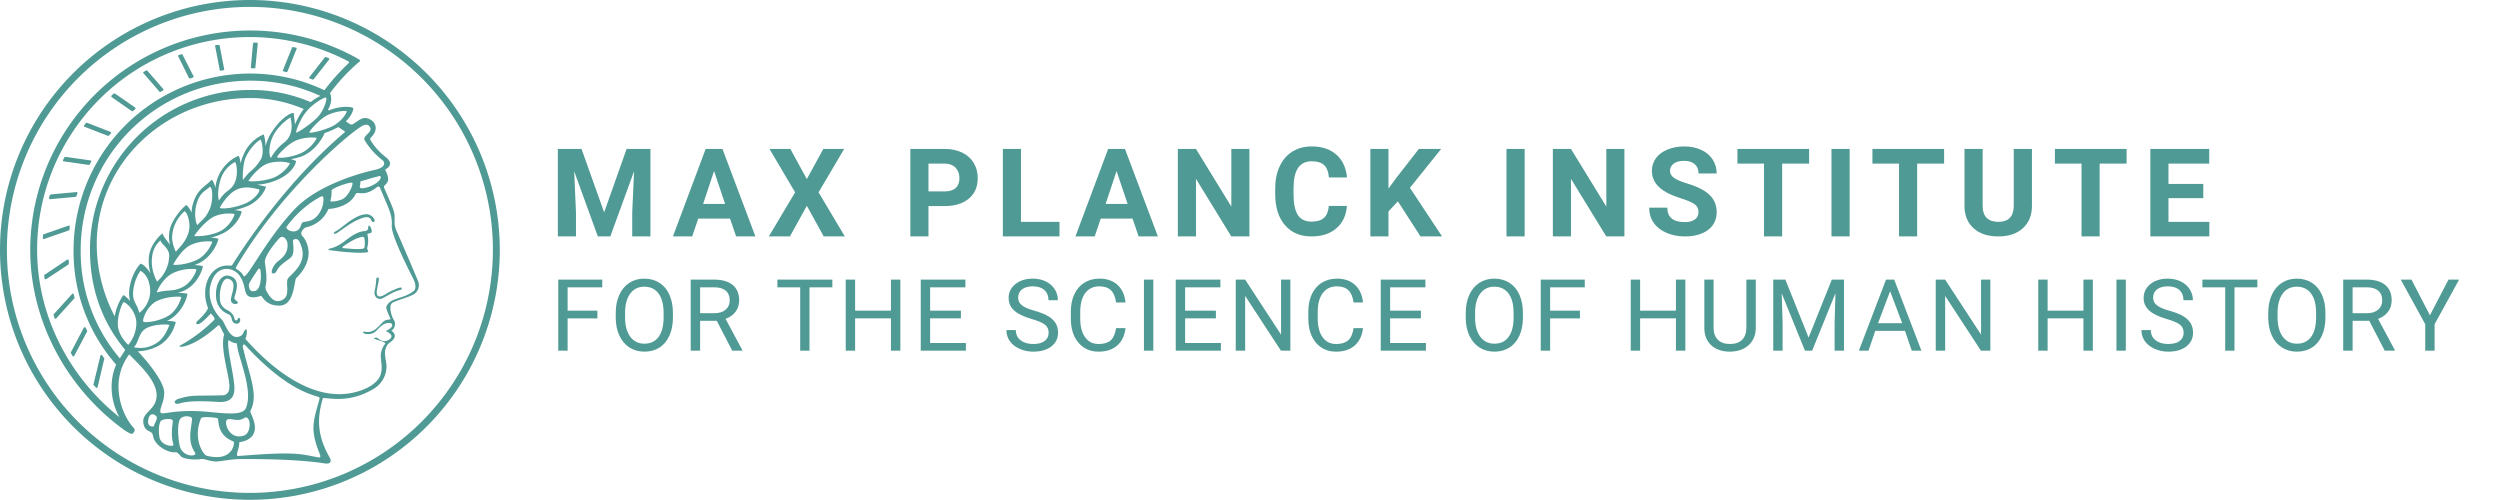 <svg xmlns="http://www.w3.org/2000/svg" viewBox="0 0 1000 200"><defs><style>.minerva-base-style{}</style></defs><g transform="translate(0 0) scale(0.952) translate(0 0)" style="fill: #4f9a94;"><title>minerva</title><path d="M105,0A105,105,0,1,0,210,105,105.1,105.1,0,0,0,105,0Zm0,207.1A102.1,102.1,0,1,1,207.1,105,102.2,102.2,0,0,1,105,207.1Z"/><path class="minerva-base-style" d="M166.6,97c-1.4-3.1-.5-5.1-.9-7.3s-2.7-7-4.3-10.8c-.7-1.7,3.8-1.3.4-7.6,0-.2,4.7-2,0-5.5a26.4,26.4,0,0,1-6-6.7,1,1,0,0,1,0-1.3c2.7-2.4,2.8-5.8-.1-7.5s-4.5,0-6.7,1.4c-.7.5-1.1.8-1.9.5L145.3,51c2.7-2.6,3.3-5.2,3.1-5.6s-4.6-1.3-10.2,1l-.4-.3c2.3-3.9,1-6.7.9-6.9h-.1A81,81,0,0,1,151,25.9h.1c.2-.3.3-.6-.2-.9l-1-.6A92.4,92.4,0,0,0,12.7,105c0,29.5,15,57.9,39.4,75.6a13.5,13.5,0,0,0,2.8,1.6A1.1,1.1,0,0,0,56,182l.3-.5a1,1,0,0,0,.3-.8c0-.7-.9-1.3-2.1-3a27.7,27.7,0,0,1-4.7-15.1,22.1,22.1,0,0,1,4.5-13.7c3.7,3.9,11.7,10.9,11.5,17.4s-6.9,6.8-5.4,12.2c.9,3.4,3.4,2,3.9,4.6.7,4.4,6.7,7.3,9.3,6.9.7-.1,1.2.4,2.4,1.7s6.2,1.6,8.2,1.2,4.1,1.4,8,.9,6.1-.9,8.2-.9,22.5-.3,36,1.8c2.4.4,3.1-.7,2.1-2.5-4.9-8.6-5.6-15.8-2.8-25,5,.4,12.2,1.7,21.6-4a11,11,0,0,0,5.1-9.5c-.1-2.1-1-4.7-.5-6.7s1.3-2.7,2.1-3.2c3.6-2.6,1-4.6.4-4.8a3.4,3.4,0,0,0,1.1-4.6c-.7-.7-2.7-6.2-.4-7.3s5.3-1.8,8.1-3.1a4.5,4.5,0,0,0,2.4-6C174.2,114.4,166.8,97.4,166.6,97ZM64.7,179.1c-.7.2-2.9.3-2.4-2.7s2.3-2.6,3.3-1.6S64.9,177.6,64.7,179.1Zm87-125.9c1.2-.8,2.5-1.1,3.3-.4,2.6,2.6-2.9,4.1-1.8,6.1a30.7,30.7,0,0,0,7.5,8.4c1.2,1,1.4,3.1-3.3,4.1s-23.6,5.9-33.6,16.5c-12.5,13.2-20.4,30.3-21.5,28s-3.6-2.8-3.2-3.5C117,81.6,145.1,57.3,151.7,53.2Zm8.2,21.7c-1,2.9-9.1,5.5-8.7,3.5s0-2.2.6-2.3,3.5-1.1,7.5-2.1C159.7,73.9,160.2,74.1,159.9,74.9Zm-20.6,5.3c-.2-1.2,8.5-4.1,8.8-3.3s-1.8,6-4.7,7-4.7.9-4.6.4A11,11,0,0,0,139.3,80.2ZM119,125.8c-4,2.5-6.2-2.2-6.8-3.1a3.7,3.7,0,0,1-.5-3.1c.3-1.4.5-3.3-.4-9.3-.4-2.7,5-9.2,6.3-10.4s3.1.6,3.2,2.6c.3,3.6-1.8,5.6-3.9,7.2s-3.1,4.4-2.6,5.1a1.5,1.5,0,0,0,1.9-.9c1.5-3.3,6-4.9,6.7-6.7s.3-4.4.2-5.6.9-1.2,1.6-1.1,1.4,1.4,1.8,2.7c2.9,7.5-4.3,12-5.5,13.8S122.1,123.9,119,125.8Zm6.1-29.1c-2.2,1.5-5.3-.5-4.7-1.4a43.7,43.7,0,0,1,11.5-11c3.4-2.1,3.8-2.3,4-1.1a10.6,10.6,0,0,1-2.6,7.5c-2.3,2.5-4.6,2.3-5.8,2.6S126.7,95.6,125.1,96.7Zm-19.3,25.6c-1-.2-1.4-2.1-1.2-2.9s3.1-5.2,4-6.4a.5.5,0,0,1,.8.3C110,117.4,109.4,123.1,105.8,122.3ZM138,48.2a17.7,17.7,0,0,1,7.5-1.6c.8.1-1.9,4.8-6.6,6.8s-8.5,2.5-8.9,2.3S134.1,49.9,138,48.2ZM54.7,126.5c-1.5-1.7-2.8-2.6-2.9-2.5a22.4,22.4,0,0,0-3.6,8.9A65.4,65.4,0,0,1,40.7,105C39.3,69.6,69,41.1,105.2,41.2a56.8,56.8,0,0,1,22.4,4.6,31.3,31.3,0,0,0-3.7,6.6c0-1.9-.5-3.4-.4-4.6s-5.1.9-9.7,8.3a19.9,19.9,0,0,0-2.2,5.3c-.1-2.8-.7-4.9-.9-4.9a16.1,16.1,0,0,0-8.5,8.8,22.4,22.4,0,0,0-1.1,3.4c-.2-1.9-.7-3.2-.9-3.2s-5.9,2.3-8.6,8.9A15.4,15.4,0,0,0,90.5,79c-.5-2.3-1.4-3.7-1.7-3.4-1.9,2.4-5.7,3.5-7.6,9.6a13.2,13.2,0,0,0-.7,4.2c-.8-2-2-3.2-2.3-3.2s-6.1,5.5-7,10.9a15.8,15.8,0,0,0,.2,5.8c-1.1-1.8-2.5-3-3.1-4.8-.9.5-5.7,5-5.8,10.7a19.7,19.7,0,0,0,.7,6.1c-1.6-2.9-3.8-4.2-4.1-4.1s-4,4.1-4.8,11.1A11.8,11.8,0,0,0,54.7,126.5Zm74.1-79.7c2.8-3.4,7.6-6.1,8.2-5.8s-.8,5.6-3.9,8.6-8.1,6.2-8.6,6.1S126.2,49.8,128.8,46.8Zm-9.3,13a21,21,0,0,0-5.6,6.4c-.5.9-1.9-5,1.7-10.6,2.2-3.5,6.6-6.6,6.5-6.2S124.2,56,119.5,59.8Zm-10.1,7.5c-3.4,5.1-3.6,3.3-7.3,8.3-.2.2-.2-6.5,1.1-9.4,2.1-4.7,5.7-7.4,6.2-7.5S111.3,64.5,109.4,67.3ZM98.3,77.4c-1.7,3-3.3,2.3-6.2,6.7-.3.4-1.1-3.6.7-9.1a12.6,12.6,0,0,1,5.9-6.9C99.3,68,100.4,73.8,98.3,77.4ZM88,88.1c-1.8,3.9-2.9,4-5,6.4-.3.4-1.8-3.7-.4-8.8s4-5.6,5.3-7S89.9,84,88,88.1Zm-8.4,6.6a10.3,10.3,0,0,1-.4,3c-1.3,4.3-3.9,6.2-5.3,8.1a15.7,15.7,0,0,1-1.6-5.8,15.2,15.2,0,0,1,5.2-11.2C78.3,88.8,79.6,92,79.6,94.7Zm-8.5,12.8A14.9,14.9,0,0,1,66,118.3a17.7,17.7,0,0,1-2.2-7.6c-.2-6.3,2.4-8.5,3.6-9.7C67.9,102.8,71.1,104.2,71.1,107.5ZM59,113.8c1.8.9,3.9,3.4,4.1,8.2s-3.2,8.7-4.6,9.4c-.9-3.7-2.6-4.4-2.6-8A18,18,0,0,1,59,113.8Zm7.3,12.5c4.6-2,9.6-1.7,9.8-1.5s-1.5,5.9-5.9,8.2-9.5,2.7-10,2.1S61.7,128.3,66.3,126.3Zm-.4-3.4c.3-1.5,3-6.5,7.1-8.3h0a18.4,18.4,0,0,1,9.4-1.5c.5.2-1.7,5.6-5.8,7.6S70.1,121.6,65.9,122.9Zm6.9-11.8c.2-.4,3.5-6.4,7.4-8.2a17.5,17.5,0,0,1,8.9-1.4c.3.1-1.8,5.4-6.2,7.6S72.6,111.6,72.8,111.1Zm8.9-11.9c-.3-.2,4.4-6.4,8.4-8.3a15.6,15.6,0,0,1,8.4-1c.3.3-1.9,5.5-6.5,7.5A24.2,24.2,0,0,1,81.7,99.2ZM92.4,87.4c-.2-.2,3.4-6.3,7.4-7.9s7.7-.1,8.9,0-1.3,4.5-6.6,6.4S93.1,87.7,92.4,87.4Zm12-11.4c.1-.3,4.1-5.9,8.1-7.3a16.4,16.4,0,0,1,9.2-.2c.5.2-2.8,5-7.7,6.5S104.3,76.3,104.4,76Zm12.1-9.9c-.5-.3,4.3-5.7,8.2-7.2a18,18,0,0,1,8.3-1c.3.2-2.5,4.9-7.1,6.7S117.1,66.5,116.5,66.1ZM50.2,175.3C28.6,158.1,15.6,132.1,15.6,105A89.3,89.3,0,0,1,146.4,25.8a.4.4,0,0,1,.1.7,97.3,97.3,0,0,0-10.2,11.4,73.1,73.1,0,0,0-31.3-7A74.3,74.3,0,0,0,30.9,105a72.1,72.1,0,0,0,17.9,48.2,23.1,23.1,0,0,0-1.9,9.4A25.6,25.6,0,0,0,50.2,175.3Zm.2-24.8h-.1A69.2,69.2,0,0,1,33.9,105,71.2,71.2,0,0,1,105,33.9a70.1,70.1,0,0,1,29.6,6.4,22.6,22.6,0,0,0-4.1,2.6A63.1,63.1,0,0,0,105,37.8,67.3,67.3,0,0,0,37.8,105c0,16.1,5,30.2,14.8,42C52.1,147.9,51.3,149.1,50.4,150.5Zm3.5-5.6c-1.3-1.2-4.1-4.3-4.4-8.3V136c0-4.3,1.9-8.6,2.4-9s5.3,3.3,5.4,8.7A14.4,14.4,0,0,1,53.9,144.9Zm8-7.2c3.9-1.8,9.6-1.4,9.3-1.1s-1.8,5.8-6.2,8a12.1,12.1,0,0,1-8.7,1.3C58.6,143.3,58.1,139.5,61.9,137.7Zm5.2,46.5c-.6-2.7-.4-6.3.5-7.3s4.9-1.2,5-.1-1.1,5.4.3,10.2C72.6,187.7,68.3,187.4,67.1,184.2Zm.3-11.1c-.3-2,1.6-3.9,1.6-8.2s-6.6-12.6-11.1-17.3a19.5,19.5,0,0,0,7.9-1.9c6.6-3.1,7.9-10.1,8.1-10.4a11,11,0,0,0-3.8-.4l.8-.4c6.4-3.5,8.1-11,7.8-11.1a17,17,0,0,0-4-.3l2-.7c6.8-2.7,8.7-10.3,8.5-10.6a16.1,16.1,0,0,0-3.5-.4l1.9-.8c6.2-3.1,8.4-10.1,8.1-10.3a10.5,10.5,0,0,0-3.3-.4,23.7,23.7,0,0,0,4.5-1.5c6.7-2.9,8.9-9.3,8.6-9.6a10.9,10.9,0,0,0-3-.5,34.5,34.5,0,0,0,4.4-1.3c6.6-2.2,9.2-8.5,8.8-8.6l-3.7-.8a24.5,24.5,0,0,0,6.6-1.3c7.1-2.4,9.6-6.7,9.8-8.6a6,6,0,0,0-2.3-.8,29.3,29.3,0,0,0,4.7-1.2c6.6-2.7,9.4-9.3,9.6-9.8a29.3,29.3,0,0,0,3.9-1.6l1.9-.9,1.6,1.1c1,.6,1.4.8.9,1.2C122,75,105,99.5,97.6,111.3c-.2.4-.6.3-1.3.3-7.9-.6-12.4,8.9-8.9,17.8-.4,1.8-4.2,5.3-4.5,5.5s-1,1.4.3,1.3,4.2-3.2,5.4-4.5c.4.6,2.2,2,1.3,2.8A63.6,63.6,0,0,1,76,145c-2.6,1.2,4.2,2.1,15.7-8.3.7-.6,1.5,2.4,2.5,3.7-2,6.5,2.9,19.1,2.1,23a2.8,2.8,0,0,1-2.8,2.7c-11.4.3-12.5-.3-18.3,1.4-2.7.8-2,2.6-.1,2.1s4.6-1.5,16.9-.7c3.1.1,6.5-.6,6.5-5.7s-3.6-18.4-2.4-20.3a6.9,6.9,0,0,0,3.5,1.4c-.2,4.5,7,19,3.8,27-1.2,3-6.4,2.7-15.4,1.8C72.7,171.6,67.7,174.9,67.4,173.1Zm35.1,9.9c-5.9,2-8.3-4.9-7.3-6.4s4.4,1,7.3-.9S106,181.8,102.5,183Zm-27,4.3c-.8-3.7-1.1-10,.4-11.5s4.9-.9,4.8.2c-.3,4.3-2.1,9.2,1.2,14.1C83.2,192,76.7,192.3,75.5,187.3Zm11.4,4.2c-1.6-.4-6-7.4-2.4-15.8.3-.8,5.8-.3,6.8,0s-.8,6.8,6.8,9.8C98.8,185.8,98,194.3,86.9,191.5Zm47.2-23.3c-2.5,8.8-3.8,12.3,0,21.9.5,1.3.9,2.3-.2,2.1-7.7-1.4-9.4-2.6-33.7-.6-1.7.2.6-3.4.3-5.8,2.2-.3,5.8-1.3,6.5-4.9s-2.1-7.6-1.8-8.2c3.5-6.7-.2-14.1-3.1-26.6-.3-1.2.4-1.7.9-1.1,15.6,16.9,25.5,20.2,30.9,21.8C134.4,167,134.3,167.6,134.1,168.2ZM174,122.1c-3.3,2.9-8.3,3.1-10.3,4.9s-1.5,2.5-.4,5.2,1.1,1.7-1.1,2.3-4.1,5.8-8.8,4.9c-1.8-.3-.5.8.2.9,2.6.3,3.7-.5,4.6-1.4s2.2-2.4,3.6-2.9,2.9-.5,3,.6-1.9,2.1-2.7,2.5c1,.5,3.9,1.9,1.4,3.6s-4.6-.5-4.9-.7-1.7-.2-1.3.3,5.2,1.3,4.5,2.2c-3.5,4.7-.6,7.5-1.7,12.3s-7.7,7.5-12.8,8.4c-17.4,3.1-34.3-11.6-44.2-22.8.9-2.1.8-4.8-.1-3.8s-.7,2.4-2.8,2.9c-3.9,1-5.7-5.9-6.9-7.1-4.8-4.7-6.7-11.4-3.9-17.3s9-4.7,11.4-1.1,1.7,7,3.4,8.3,4.8.2,5.4,0,1.7,4.3,8,4.1,5.9-10.7,6.9-11.6c8.6-8.4,4.2-15.9,2.6-17.6s1-3.6,1.5-3.7a13,13,0,0,0,9.4-7.7s8.4-.2,11.4-6.2c.8-1.6,3.3,1.5,8.9-2.9a.8.8,0,0,1,1.4.3c3.7,8.9,5.2,11.3,4.9,15.8s8.7,21.5,9.4,23.1S174.8,121.3,174,122.1Z"/><path class="minerva-base-style" d="M153.8,90c-4.9.2-10.6,6.2-12.4,7s-1.3,1.5-.2,1.1,5.9-4.7,10.7-6.4,3.6,1.8,5,1.6S156.6,89.9,153.8,90Z"/><path class="minerva-base-style" d="M154.9,94.8c-.4.1.4,2.2-1.7,2.3-4.6.3-8.3,4.7-11.1,6a12.9,12.9,0,0,1-3.8,1.4.3.3,0,0,0,.1.6c11.7,1.6,16.2,1.1,16.3.7s-.6-1.2-.4-1.7a11.3,11.3,0,0,0,.1-5.5c-.2-.8,1.8-.3,1.8-1.3S155.6,94.7,154.9,94.8Zm-1.8,9.3c-.2.9-5.5.5-8.3.2-.7,0-1.8-.1.3-1.4s4.1-2.8,7.2-3.4a.8.8,0,0,1,.8.6A10.6,10.6,0,0,1,153.1,104.1Z"/><path class="minerva-base-style" d="M168.4,120.8c-.9,0-4.5,1.6-5.9,2.5s-4.4,2.7-4.2-.8c.1-1.3.9-4.4.9-5.3s-1-.7-1.1,0a36.9,36.9,0,0,1-.7,5.3c-.4,1.8,1.2,4,3.6,2.7s4.8-2.9,7.3-3.4C168.9,121.7,169,120.8,168.4,120.8Z"/><path class="minerva-base-style" d="M100.5,133.6c-.7-.3-.5,1.2-1.4,1s-.2-1.3-1.8-3-2.8-1.2-4.3-3.6-.3-12,3.1-10.8,1.6,5,1,8,2.5,2.8,2.8,2.1-1.1-.9-1.4-1.9,3.5-7.6-1.8-9.4c-3.8-1.3-6.4,3.6-5.9,8.9a8,8,0,0,0,5.1,7.1c2.3.8.6,4,3.7,4C101,136,101.3,133.9,100.5,133.6Z"/><path class="minerva-base-style" d="M131.3,33.4c.2.1.3,0,.5-.1l6.5-8.3a.5.5,0,0,0-.2-.6L137,24a.4.4,0,0,0-.5.1L130,32.4c-.2.2-.1.5.2.6Z"/><path class="minerva-base-style" d="M119.2,30l1.1.3a.5.5,0,0,0,.5-.3l3.8-9.4a.4.4,0,0,0-.3-.6l-1.2-.2h-.3l-3.9,9.6A.4.4,0,0,0,119.2,30Z"/><path class="minerva-base-style" d="M105.8,28.7h1.1c.2.1.4-.1.4-.3l1-10a.5.5,0,0,0-.4-.5h-1.1c-.3,0-.4.2-.5.4l-.9,10A.4.4,0,0,0,105.8,28.7Z"/><path class="minerva-base-style" d="M92.8,29.7l1.1-.2c.2,0,.4-.2.3-.4l-1.9-9.9c0-.2-.2-.4-.4-.3H90.7c-.2.1-.4.3-.3.5l1.9,9.9C92.3,29.6,92.5,29.7,92.8,29.7Z"/><path class="minerva-base-style" d="M79.4,32.8l.5.2,1.1-.4a.4.4,0,0,0,.3-.6l-4.6-9a.4.4,0,0,0-.5-.2l-1,.3a.4.4,0,0,0-.3.6Z"/><path class="minerva-base-style" d="M67,38.5c.1.2.3.2.5.1l1-.6a.4.4,0,0,0,.1-.6l-6.7-7.7c-.2-.2-.4-.2-.5-.1l-1,.6c-.3.1-.3.4-.1.6Z"/><path class="minerva-base-style" d="M55.4,46.7c.2.1.4.1.5-.1l.9-.7a.5.5,0,0,0,0-.7l-8.5-5.9h-.5l-.9.8a.5.5,0,0,0,0,.7Z"/><path class="minerva-base-style" d="M45.4,57.1a.4.4,0,0,0,.4-.2l.8-.9c.2-.2.1-.5-.2-.6l-9.8-3.8c-.2-.1-.4-.1-.5.1l-.7.9a.4.4,0,0,0,.2.7Z"/><path class="minerva-base-style" d="M26.8,67.8l10.5,1.5c.2,0,.4-.1.4-.3l.6-1a.4.4,0,0,0-.3-.6L27.5,65.9l-.5.2a5.4,5.4,0,0,1-.5,1.1A.4.4,0,0,0,26.8,67.8Z"/><path class="minerva-base-style" d="M21.1,83.7l10.7-1a.3.3,0,0,0,.3-.3,7.6,7.6,0,0,0,.4-1.1.4.4,0,0,0-.4-.6l-10.8,1-.4.3-.3,1.2C20.6,83.5,20.8,83.8,21.1,83.7Z"/><path class="minerva-base-style" d="M29.2,96.5c0-.4.1-.9.1-1.3s-.2-.5-.5-.4L18.4,98.4c-.2.1-.3.2-.3.4s-.1.8-.1,1.2a.4.4,0,0,0,.6.4l10.3-3.6A.3.3,0,0,0,29.2,96.5Z"/><path class="minerva-base-style" d="M28.9,110.8v-1.3a.5.5,0,0,0-.7-.4l-9.4,6.3c-.2,0-.2.2-.2.4s.1.8.1,1.2a.5.5,0,0,0,.7.3l9.4-6.2C28.9,111,29,110.9,28.9,110.8Z"/><path class="minerva-base-style" d="M31.3,125l-.3-1.3a.4.4,0,0,0-.7-.2L22.6,132c-.1.1-.2.3-.1.4s.3.8.4,1.2a.4.4,0,0,0,.7.2l7.6-8.4C31.3,125.3,31.3,125.2,31.3,125Z"/><path class="minerva-base-style" d="M35.2,137.7,29.8,148c-.1.1,0,.3,0,.4l.7,1.2a.4.4,0,0,0,.7-.1l5.4-10.2c0-.1.1-.2,0-.4l-.6-1.2A.5.5,0,0,0,35.2,137.7Z"/><path class="minerva-base-style" d="M42.9,149.3c-.2-.3-.7-.2-.7.1l-2.9,12c-.1.2,0,.3,0,.4l1,1a.4.4,0,0,0,.7-.1l2.8-11.9c.1-.1,0-.2,0-.3Z"/></g><g transform="translate(220 37.991)"><g transform="translate(0 56.58)" style="fill: #4f9a94;"><path d="M3.141-35L12.609-35L21.656-9.620L30.641-35L40.172-35L40.172 0L32.891 0L32.891-9.574L33.625-26.079L24.125 0L19.141 0L9.672-26.063L10.391-9.574L10.391 0L3.141 0L3.141-35ZM74.453 0L72.016-7.125L59.297-7.125L56.875 0L49.172 0L62.266-35L68.984-35L82.156 0L74.453 0ZM65.625-26.157L61.250-13L70.047-13L65.625-26.157ZM96.141-35L102.734-22.940L109.328-35L117.672-35L107.422-17.640L117.938 0L109.500 0L102.734-12.262L95.969 0L87.531 0L98.047-17.640L87.797-35L96.141-35ZM157.750-12.141L151.391-12.141L151.391 0L144.141 0L144.141-35L157.875-35Q161.828-35 164.844-33.550Q167.859-32.099 169.477-29.418Q171.094-26.737 171.094-23.319L171.094-23.319Q171.094-18.130 167.555-15.135Q164.016-12.141 157.750-12.141L157.750-12.141ZM151.391-29.125L151.391-18L157.875-18Q160.750-18 162.258-19.369Q163.766-20.738 163.766-23.271L163.766-23.271Q163.766-25.868 162.242-27.473Q160.719-29.078 158.047-29.125L158.047-29.125L151.391-29.125ZM188.391-35L188.391-5.828L203.797-5.828L203.797 0L181.141 0L181.141-35L188.391-35ZM235.453 0L233.016-7.125L220.297-7.125L217.875 0L210.172 0L223.266-35L229.984-35L243.156 0L235.453 0ZM226.625-26.157L222.250-13L231.047-13L226.625-26.157ZM279.766-35L279.766 0L272.516 0L258.391-23.033L258.391 0L251.141 0L251.141-35L258.391-35L272.531-11.921L272.531-35L279.766-35ZM311.516-12.203L318.766-12.203Q318.359-6.531 314.578-3.266Q310.797 0 304.609 0L304.609 0Q297.844 0 293.961-4.535Q290.078-9.070 290.078-16.989L290.078-16.989L290.078-19.136Q290.078-24.192 291.867-28.042Q293.656-31.893 296.977-33.946Q300.297-36 304.703-36L304.703-36Q310.797-36 314.516-32.742Q318.234-29.484 318.813-23.578L318.813-23.578L311.563-23.578Q311.297-26.984 309.664-28.523Q308.031-30.063 304.703-30.063L304.703-30.063Q301.078-30.063 299.273-27.478Q297.469-24.893 297.422-19.475L297.422-19.475L297.422-16.820Q297.422-11.154 299.156-8.538Q300.891-5.922 304.609-5.922L304.609-5.922Q307.969-5.922 309.625-7.461Q311.281-9 311.516-12.203L311.516-12.203ZM348.203 0L339.156-14.034L335.391-10.009L335.391 0L328.141 0L328.141-35L335.391-35L335.391-19.132L338.578-23.484L347.547-35L356.469-35L343.969-19.443L356.828 0L348.203 0ZM389.859-35L389.859 0L382.594 0L382.594-35L389.859-35ZM429.766-35L429.766 0L422.516 0L408.391-23.033L408.391 0L401.141 0L401.141-35L408.391-35L422.531-11.921L422.531-35L429.766-35ZM459.391-9.692L459.391-9.692Q459.391-11.726 457.938-12.820Q456.484-13.914 452.719-15.125Q448.953-16.335 446.750-17.518L446.750-17.518Q440.750-20.754 440.750-26.214L440.750-26.214Q440.750-29.046 442.359-31.271Q443.969-33.495 446.977-34.748Q449.984-36 453.734-36L453.734-36Q457.500-36 460.453-34.639Q463.406-33.277 465.039-30.804Q466.672-28.330 466.672-25.172L466.672-25.172L459.422-25.172Q459.422-27.572 457.898-28.903Q456.375-30.234 453.609-30.234L453.609-30.234Q450.953-30.234 449.477-29.121Q448-28.008 448-26.184L448-26.184Q448-24.483 449.734-23.339Q451.469-22.195 454.828-21.182L454.828-21.182Q461.016-19.329 463.844-16.580Q466.672-13.831 466.672-9.735L466.672-9.735Q466.672-5.187 463.211-2.593Q459.750 0 453.906 0L453.906 0Q449.844 0 446.508-1.478Q443.172-2.956 441.422-5.531Q439.672-8.105 439.672-11.497L439.672-11.497L446.938-11.497Q446.938-5.734 453.906-5.734L453.906-5.734Q456.484-5.734 457.938-6.774Q459.391-7.814 459.391-9.692ZM503.641-35L503.641-29.125L492.859-29.125L492.859 0L485.609 0L485.609-29.125L474.969-29.125L474.969-35L503.641-35ZM519.859-35L519.859 0L512.594 0L512.594-35L519.859-35ZM557.641-35L557.641-29.125L546.859-29.125L546.859 0L539.609 0L539.609-29.125L528.969-29.125L528.969-35L557.641-35ZM585.500-35L592.781-35L592.781-12.265Q592.781-6.592 589.164-3.296Q585.547 0 579.297 0L579.297 0Q573.125 0 569.500-3.204Q565.875-6.408 565.797-12.004L565.797-12.004L565.797-35L573.063-35L573.063-12.304Q573.063-8.929 574.711-7.378Q576.359-5.828 579.297-5.828L579.297-5.828Q585.406-5.828 585.500-12.105L585.500-12.105L585.500-35ZM630.641-35L630.641-29.125L619.859-29.125L619.859 0L612.609 0L612.609-29.125L601.969-29.125L601.969-35L630.641-35ZM661.313-21L661.313-15.313L647.391-15.313L647.391-5.828L663.734-5.828L663.734 0L640.141 0L640.141-35L663.688-35L663.688-29.125L647.391-29.125L647.391-21L661.313-21Z"/></g><g transform="translate(0 102.279)" style="fill: #4f9a94;"><path d="M18.969-16L18.969-12.922L7.047-12.922L7.047 0L3.297 0L3.297-28.422L20.906-28.422L20.906-25.344L7.047-25.344L7.047-16L18.969-16ZM49.172-15.094L49.172-13.297Q49.172-9.109 47.766-6Q46.359-2.891 43.781-1.250Q41.203 0.391 37.766 0.391L37.766 0.391Q34.406 0.391 31.813-1.258Q29.219-2.906 27.781-5.961Q26.344-9.016 26.297-13.047L26.297-13.047L26.297-15.094Q26.297-19.188 27.727-22.336Q29.156-25.484 31.758-27.148Q34.359-28.813 37.719-28.813L37.719-28.813Q41.141-28.813 43.750-27.164Q46.359-25.516 47.766-22.383Q49.172-19.250 49.172-15.094L49.172-15.094ZM45.438-13.016L45.438-15.125Q45.438-20.188 43.406-22.891Q41.375-25.594 37.719-25.594L37.719-25.594Q34.172-25.594 32.133-22.891Q30.094-20.188 30.031-15.391L30.031-15.391L30.031-13.297Q30.031-8.391 32.094-5.594Q34.156-2.797 37.766-2.797L37.766-2.797Q41.391-2.797 43.383-5.438Q45.375-8.078 45.438-13.016L45.438-13.016ZM72.891 0L66.719-11.938L60.047-11.938L60.047 0L56.281 0L56.281-28.422L65.688-28.422Q70.484-28.422 73.078-26.291Q75.672-24.160 75.672-20.096L75.672-20.096Q75.672-17.508 74.234-15.591Q72.797-13.673 70.234-12.714L70.234-12.714L76.922-0.242L76.922 0L72.891 0ZM60.047-25.344L60.047-15L65.813-15Q68.594-15 70.242-16.387Q71.891-17.773 71.891-20.097L71.891-20.097Q71.891-22.630 70.320-23.980Q68.750-25.329 65.781-25.344L65.781-25.344L60.047-25.344ZM112.938-28.422L112.938-25.344L103.797-25.344L103.797 0L100.078 0L100.078-25.344L90.953-25.344L90.953-28.422L112.938-28.422ZM140.141-28.422L140.141 0L136.375 0L136.375-12.938L122.047-12.938L122.047 0L118.297 0L118.297-28.422L122.047-28.422L122.047-16L136.375-16L136.375-28.422L140.141-28.422ZM164.359-16L164.359-12.938L152.047-12.938L152.047-3.063L166.359-3.063L166.359 0L148.297 0L148.297-28.422L166.156-28.422L166.156-25.344L152.047-25.344L152.047-16L164.359-16ZM192.672-12.672L192.672-12.672Q187.859-14.063 185.656-16.078Q183.453-18.094 183.453-21.063L183.453-21.063Q183.453-24.422 186.141-26.617Q188.828-28.813 193.125-28.813L193.125-28.813Q196.047-28.813 198.344-27.680Q200.641-26.547 201.898-24.555Q203.156-22.563 203.156-20.203L203.156-20.203L199.391-20.203Q199.391-22.781 197.750-24.258Q196.109-25.734 193.125-25.734L193.125-25.734Q190.344-25.734 188.797-24.516Q187.250-23.297 187.250-21.125L187.250-21.125Q187.250-19.391 188.719-18.188Q190.188-16.984 193.734-15.992Q197.281-15 199.281-13.797Q201.281-12.594 202.250-10.992Q203.219-9.391 203.219-7.219L203.219-7.219Q203.219-3.766 200.523-1.688Q197.828 0.391 193.313 0.391L193.313 0.391Q190.391 0.391 187.852-0.734Q185.313-1.859 183.938-3.813Q182.563-5.766 182.563-8.234L182.563-8.234L186.328-8.234Q186.328-5.656 188.234-4.164Q190.141-2.672 193.313-2.672L193.313-2.672Q196.281-2.672 197.867-3.883Q199.453-5.094 199.453-7.180Q199.453-9.266 197.984-10.414Q196.516-11.563 192.672-12.672ZM226.438-9.016L230.203-9.016Q229.688-4.516 226.883-2.063Q224.078 0.391 219.438 0.391L219.438 0.391Q214.391 0.391 211.359-3.219Q208.328-6.828 208.328-12.891L208.328-12.891L208.328-15.625Q208.328-19.578 209.742-22.586Q211.156-25.594 213.750-27.203Q216.344-28.813 219.766-28.813L219.766-28.813Q224.297-28.813 227.031-26.289Q229.766-23.766 230.203-19.281L230.203-19.281L226.438-19.281Q225.953-22.688 224.320-24.211Q222.688-25.734 219.766-25.734L219.766-25.734Q216.172-25.734 214.133-23.078Q212.094-20.422 212.094-15.516L212.094-15.516L212.094-12.766Q212.094-8.141 214.023-5.406Q215.953-2.672 219.438-2.672L219.438-2.672Q222.563-2.672 224.227-4.086Q225.891-5.500 226.438-9.016L226.438-9.016ZM241.328-28.422L241.328 0L237.578 0L237.578-28.422L241.328-28.422ZM266.359-16L266.359-12.938L254.047-12.938L254.047-3.063L268.359-3.063L268.359 0L250.297 0L250.297-28.422L268.156-28.422L268.156-25.344L254.047-25.344L254.047-16L266.359-16ZM296.141-28.422L296.141 0L292.375 0L278.063-21.906L278.063 0L274.297 0L274.297-28.422L278.063-28.422L292.422-6.422L292.422-28.422L296.141-28.422ZM321.438-9.016L325.203-9.016Q324.688-4.516 321.883-2.063Q319.078 0.391 314.438 0.391L314.438 0.391Q309.391 0.391 306.359-3.219Q303.328-6.828 303.328-12.891L303.328-12.891L303.328-15.625Q303.328-19.578 304.742-22.586Q306.156-25.594 308.750-27.203Q311.344-28.813 314.766-28.813L314.766-28.813Q319.297-28.813 322.031-26.289Q324.766-23.766 325.203-19.281L325.203-19.281L321.438-19.281Q320.953-22.688 319.320-24.211Q317.688-25.734 314.766-25.734L314.766-25.734Q311.172-25.734 309.133-23.078Q307.094-20.422 307.094-15.516L307.094-15.516L307.094-12.766Q307.094-8.141 309.023-5.406Q310.953-2.672 314.438-2.672L314.438-2.672Q317.563-2.672 319.227-4.086Q320.891-5.500 321.438-9.016L321.438-9.016ZM348.359-16L348.359-12.938L336.047-12.938L336.047-3.063L350.359-3.063L350.359 0L332.297 0L332.297-28.422L350.156-28.422L350.156-25.344L336.047-25.344L336.047-16L348.359-16ZM389.172-15.094L389.172-13.297Q389.172-9.109 387.766-6Q386.359-2.891 383.781-1.250Q381.203 0.391 377.766 0.391L377.766 0.391Q374.406 0.391 371.813-1.258Q369.219-2.906 367.781-5.961Q366.344-9.016 366.297-13.047L366.297-13.047L366.297-15.094Q366.297-19.188 367.727-22.336Q369.156-25.484 371.758-27.148Q374.359-28.813 377.719-28.813L377.719-28.813Q381.141-28.813 383.750-27.164Q386.359-25.516 387.766-22.383Q389.172-19.250 389.172-15.094L389.172-15.094ZM385.438-13.016L385.438-15.125Q385.438-20.188 383.406-22.891Q381.375-25.594 377.719-25.594L377.719-25.594Q374.172-25.594 372.133-22.891Q370.094-20.188 370.031-15.391L370.031-15.391L370.031-13.297Q370.031-8.391 372.094-5.594Q374.156-2.797 377.766-2.797L377.766-2.797Q381.391-2.797 383.383-5.438Q385.375-8.078 385.438-13.016L385.438-13.016ZM411.969-16L411.969-12.922L400.047-12.922L400.047 0L396.297 0L396.297-28.422L413.906-28.422L413.906-25.344L400.047-25.344L400.047-16L411.969-16ZM454.141-28.422L454.141 0L450.375 0L450.375-12.938L436.047-12.938L436.047 0L432.297 0L432.297-28.422L436.047-28.422L436.047-16L450.375-16L450.375-28.422L454.141-28.422ZM478.547-28.422L482.313-28.422L482.313-9.094Q482.297-5.078 479.781-2.523Q477.266 0.031 472.984 0.344L472.984 0.344L471.984 0.391Q467.313 0.391 464.539-2.125Q461.766-4.641 461.734-9.063L461.734-9.063L461.734-28.422L465.438-28.422L465.438-9.172Q465.438-6.094 467.141-4.383Q468.844-2.672 471.984-2.672L471.984-2.672Q475.172-2.672 476.859-4.375Q478.547-6.078 478.547-9.156L478.547-9.156L478.547-28.422ZM489.297-28.422L494.141-28.422L503.438-5.234L512.719-28.422L517.594-28.422L517.594 0L513.844 0L513.844-11.063L514.188-23.016L504.859 0L501.984 0L492.672-22.953L493.047-11.063L493.047 0L489.297 0L489.297-28.422ZM544.703 0L542-7.922L530.094-7.922L527.406 0L523.547 0L534.406-28.422L537.688-28.422L548.563 0L544.703 0ZM536.047-23.797L531.219-11L540.875-11L536.047-23.797ZM576.141-28.422L576.141 0L572.375 0L558.063-21.906L558.063 0L554.297 0L554.297-28.422L558.063-28.422L572.422-6.422L572.422-28.422L576.141-28.422ZM617.141-28.422L617.141 0L613.375 0L613.375-12.938L599.047-12.938L599.047 0L595.297 0L595.297-28.422L599.047-28.422L599.047-16L613.375-16L613.375-28.422L617.141-28.422ZM630.328-28.422L630.328 0L626.578 0L626.578-28.422L630.328-28.422ZM646.672-12.672L646.672-12.672Q641.859-14.063 639.656-16.078Q637.453-18.094 637.453-21.063L637.453-21.063Q637.453-24.422 640.141-26.617Q642.828-28.813 647.125-28.813L647.125-28.813Q650.047-28.813 652.344-27.680Q654.641-26.547 655.898-24.555Q657.156-22.563 657.156-20.203L657.156-20.203L653.391-20.203Q653.391-22.781 651.750-24.258Q650.109-25.734 647.125-25.734L647.125-25.734Q644.344-25.734 642.797-24.516Q641.250-23.297 641.250-21.125L641.250-21.125Q641.250-19.391 642.719-18.188Q644.188-16.984 647.734-15.992Q651.281-15 653.281-13.797Q655.281-12.594 656.250-10.992Q657.219-9.391 657.219-7.219L657.219-7.219Q657.219-3.766 654.523-1.688Q651.828 0.391 647.313 0.391L647.313 0.391Q644.391 0.391 641.852-0.734Q639.313-1.859 637.938-3.813Q636.563-5.766 636.563-8.234L636.563-8.234L640.328-8.234Q640.328-5.656 642.234-4.164Q644.141-2.672 647.313-2.672L647.313-2.672Q650.281-2.672 651.867-3.883Q653.453-5.094 653.453-7.180Q653.453-9.266 651.984-10.414Q650.516-11.563 646.672-12.672ZM682.938-28.422L682.938-25.344L673.797-25.344L673.797 0L670.078 0L670.078-25.344L660.953-25.344L660.953-28.422L682.938-28.422ZM710.172-15.094L710.172-13.297Q710.172-9.109 708.766-6Q707.359-2.891 704.781-1.250Q702.203 0.391 698.766 0.391L698.766 0.391Q695.406 0.391 692.813-1.258Q690.219-2.906 688.781-5.961Q687.344-9.016 687.297-13.047L687.297-13.047L687.297-15.094Q687.297-19.188 688.727-22.336Q690.156-25.484 692.758-27.148Q695.359-28.813 698.719-28.813L698.719-28.813Q702.141-28.813 704.750-27.164Q707.359-25.516 708.766-22.383Q710.172-19.250 710.172-15.094L710.172-15.094ZM706.438-13.016L706.438-15.125Q706.438-20.188 704.406-22.891Q702.375-25.594 698.719-25.594L698.719-25.594Q695.172-25.594 693.133-22.891Q691.094-20.188 691.031-15.391L691.031-15.391L691.031-13.297Q691.031-8.391 693.094-5.594Q695.156-2.797 698.766-2.797L698.766-2.797Q702.391-2.797 704.383-5.438Q706.375-8.078 706.438-13.016L706.438-13.016ZM733.891 0L727.719-11.938L721.047-11.938L721.047 0L717.281 0L717.281-28.422L726.688-28.422Q731.484-28.422 734.078-26.291Q736.672-24.160 736.672-20.096L736.672-20.096Q736.672-17.508 735.234-15.591Q733.797-13.673 731.234-12.714L731.234-12.714L737.922-0.242L737.922 0L733.891 0ZM721.047-25.344L721.047-15L726.813-15Q729.594-15 731.242-16.387Q732.891-17.773 732.891-20.097L732.891-20.097Q732.891-22.630 731.320-23.980Q729.750-25.329 726.781-25.344L726.781-25.344L721.047-25.344ZM744.594-28.422L751.969-14.156L759.391-28.422L763.641-28.422L753.844-10.594L753.844 0L750.094 0L750.094-10.594L740.297-28.422L744.594-28.422Z"/></g></g></svg>